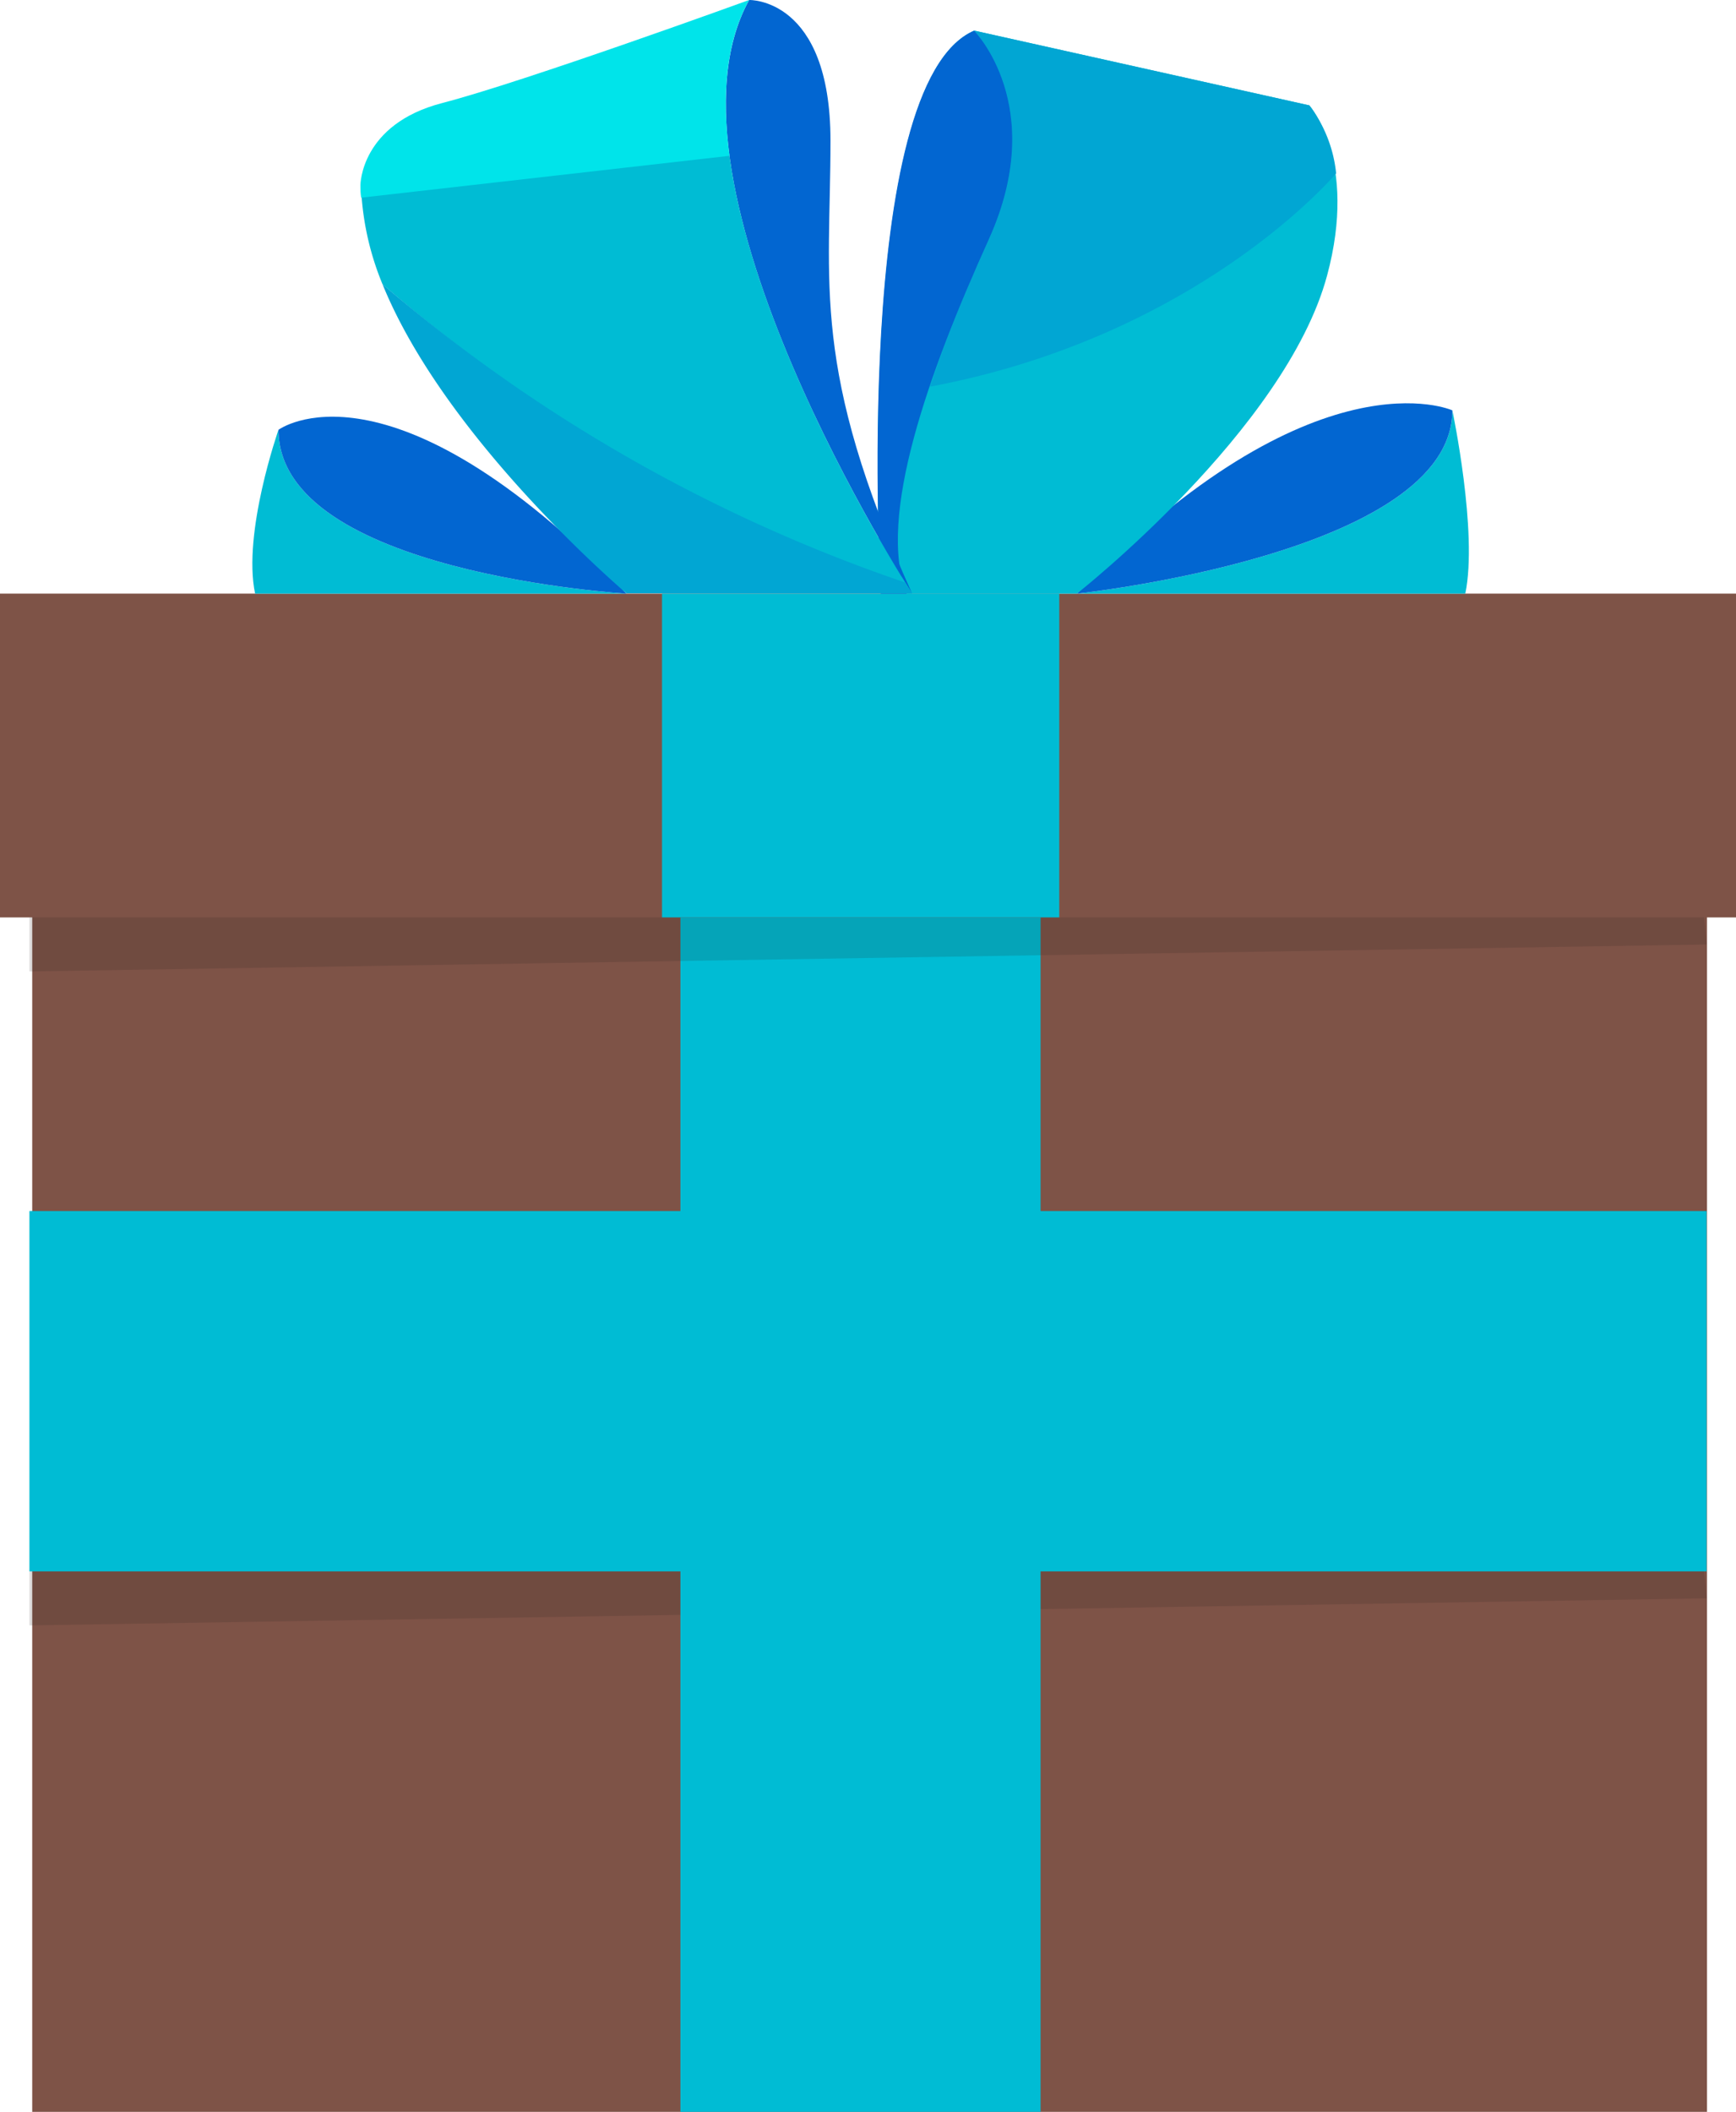 <svg xmlns="http://www.w3.org/2000/svg" viewBox="0 0 118 143.48"><defs><style>.cls-1{isolation:isolate;}.cls-2{fill:#7e5347;}.cls-3{fill:#00bcd4;}.cls-4{fill:#221f1f;opacity:0.15;mix-blend-mode:multiply;}.cls-5{fill:#0266d1;}.cls-6{fill:#01a6d3;}.cls-7{fill:#00e4ea;}</style></defs><title>present_795548</title><g class="cls-1"><g id="Layer_2" data-name="Layer 2"><g id="ART"><rect class="cls-2" x="2.19" y="45.55" width="113.84" height="97.93"/><rect class="cls-3" x="2" y="82.28" width="114" height="24.48"/><rect class="cls-2" y="40.33" width="118" height="22"/><polygon class="cls-4" points="2 110.43 2 106.76 115.84 106.76 116 108.59 2 110.43"/><rect class="cls-3" x="47.5" y="37.83" width="22" height="27" transform="translate(7.17 109.83) rotate(-90)"/><path class="cls-3" d="M18.93,29.2s-2.46,7-1.59,11.13H42.58S18.93,38.94,18.93,29.2Z" transform="translate(0 0)"/><path class="cls-5" d="M42.58,40.33S18.93,38.94,18.93,29.2C18.93,29.2,26.41,23.64,42.58,40.33Z" transform="translate(0 0)"/><path class="cls-3" d="M98.72,27.88s1.75,8.28.88,12.45H73.21S98.72,37.62,98.72,27.88Z" transform="translate(0 0)"/><path class="cls-5" d="M73.21,40.33s25.51-2.71,25.51-12.45C98.72,27.88,89.38,23.64,73.21,40.33Z" transform="translate(0 0)"/><path class="cls-3" d="M59.87,40.33s-2-34.65,6.35-38.25L89,7.16s3.33,3.71,1.2,11.58c-2.83,10.46-17,21.59-17,21.59Z" transform="translate(0 0)"/><path class="cls-6" d="M66.22,2.08s5.08,5.15,1,14.19c-1.5,3.3-2.92,6.71-4,10,18.33-3.44,27.58-14.47,27.6-14.49A9.16,9.16,0,0,0,89,7.16Z" transform="translate(0 0)"/><path class="cls-5" d="M66.22,2.08c-8.4,3.6-6.35,38.25-6.35,38.25h1.76c-2.05-5.17,1.48-15,5.58-24.06s-1-14.19-1-14.19Z" transform="translate(0 0)"/><path class="cls-5" d="M56.45,9.56C56.45-.18,50.92,0,50.92,0,44,12.52,62,40.33,62,40.33,55.09,25,56.45,19.29,56.45,9.56Z" transform="translate(0 0)"/><path class="cls-3" d="M49.58,10.53h0l-25,2.84A19.26,19.26,0,0,0,26,19.31,106.51,106.51,0,0,0,61.35,39.63l.28.7H62S51.33,23.83,49.58,10.53Z" transform="translate(0 0)"/><path class="cls-7" d="M49.58,10.53c-.52-4-.26-7.65,1.34-10.53,0,0-15.3,5.56-20.86,7s-5.56,5.57-5.56,5.57c0,.28,0,.57.05.86l25-2.84Z" transform="translate(0 0)"/><path class="cls-6" d="M26,19.31c4.33,10.65,16.58,21,16.58,21H62l-.46-.73A108.11,108.11,0,0,1,26,19.31Z" transform="translate(0 0)"/><rect class="cls-3" x="17.92" y="90.66" width="81.15" height="24.48" transform="translate(-44.41 161.4) rotate(-90)"/><polygon class="cls-4" points="2 66 2 62.33 115.84 62.33 116 64.17 2 66"/></g></g></g></svg>